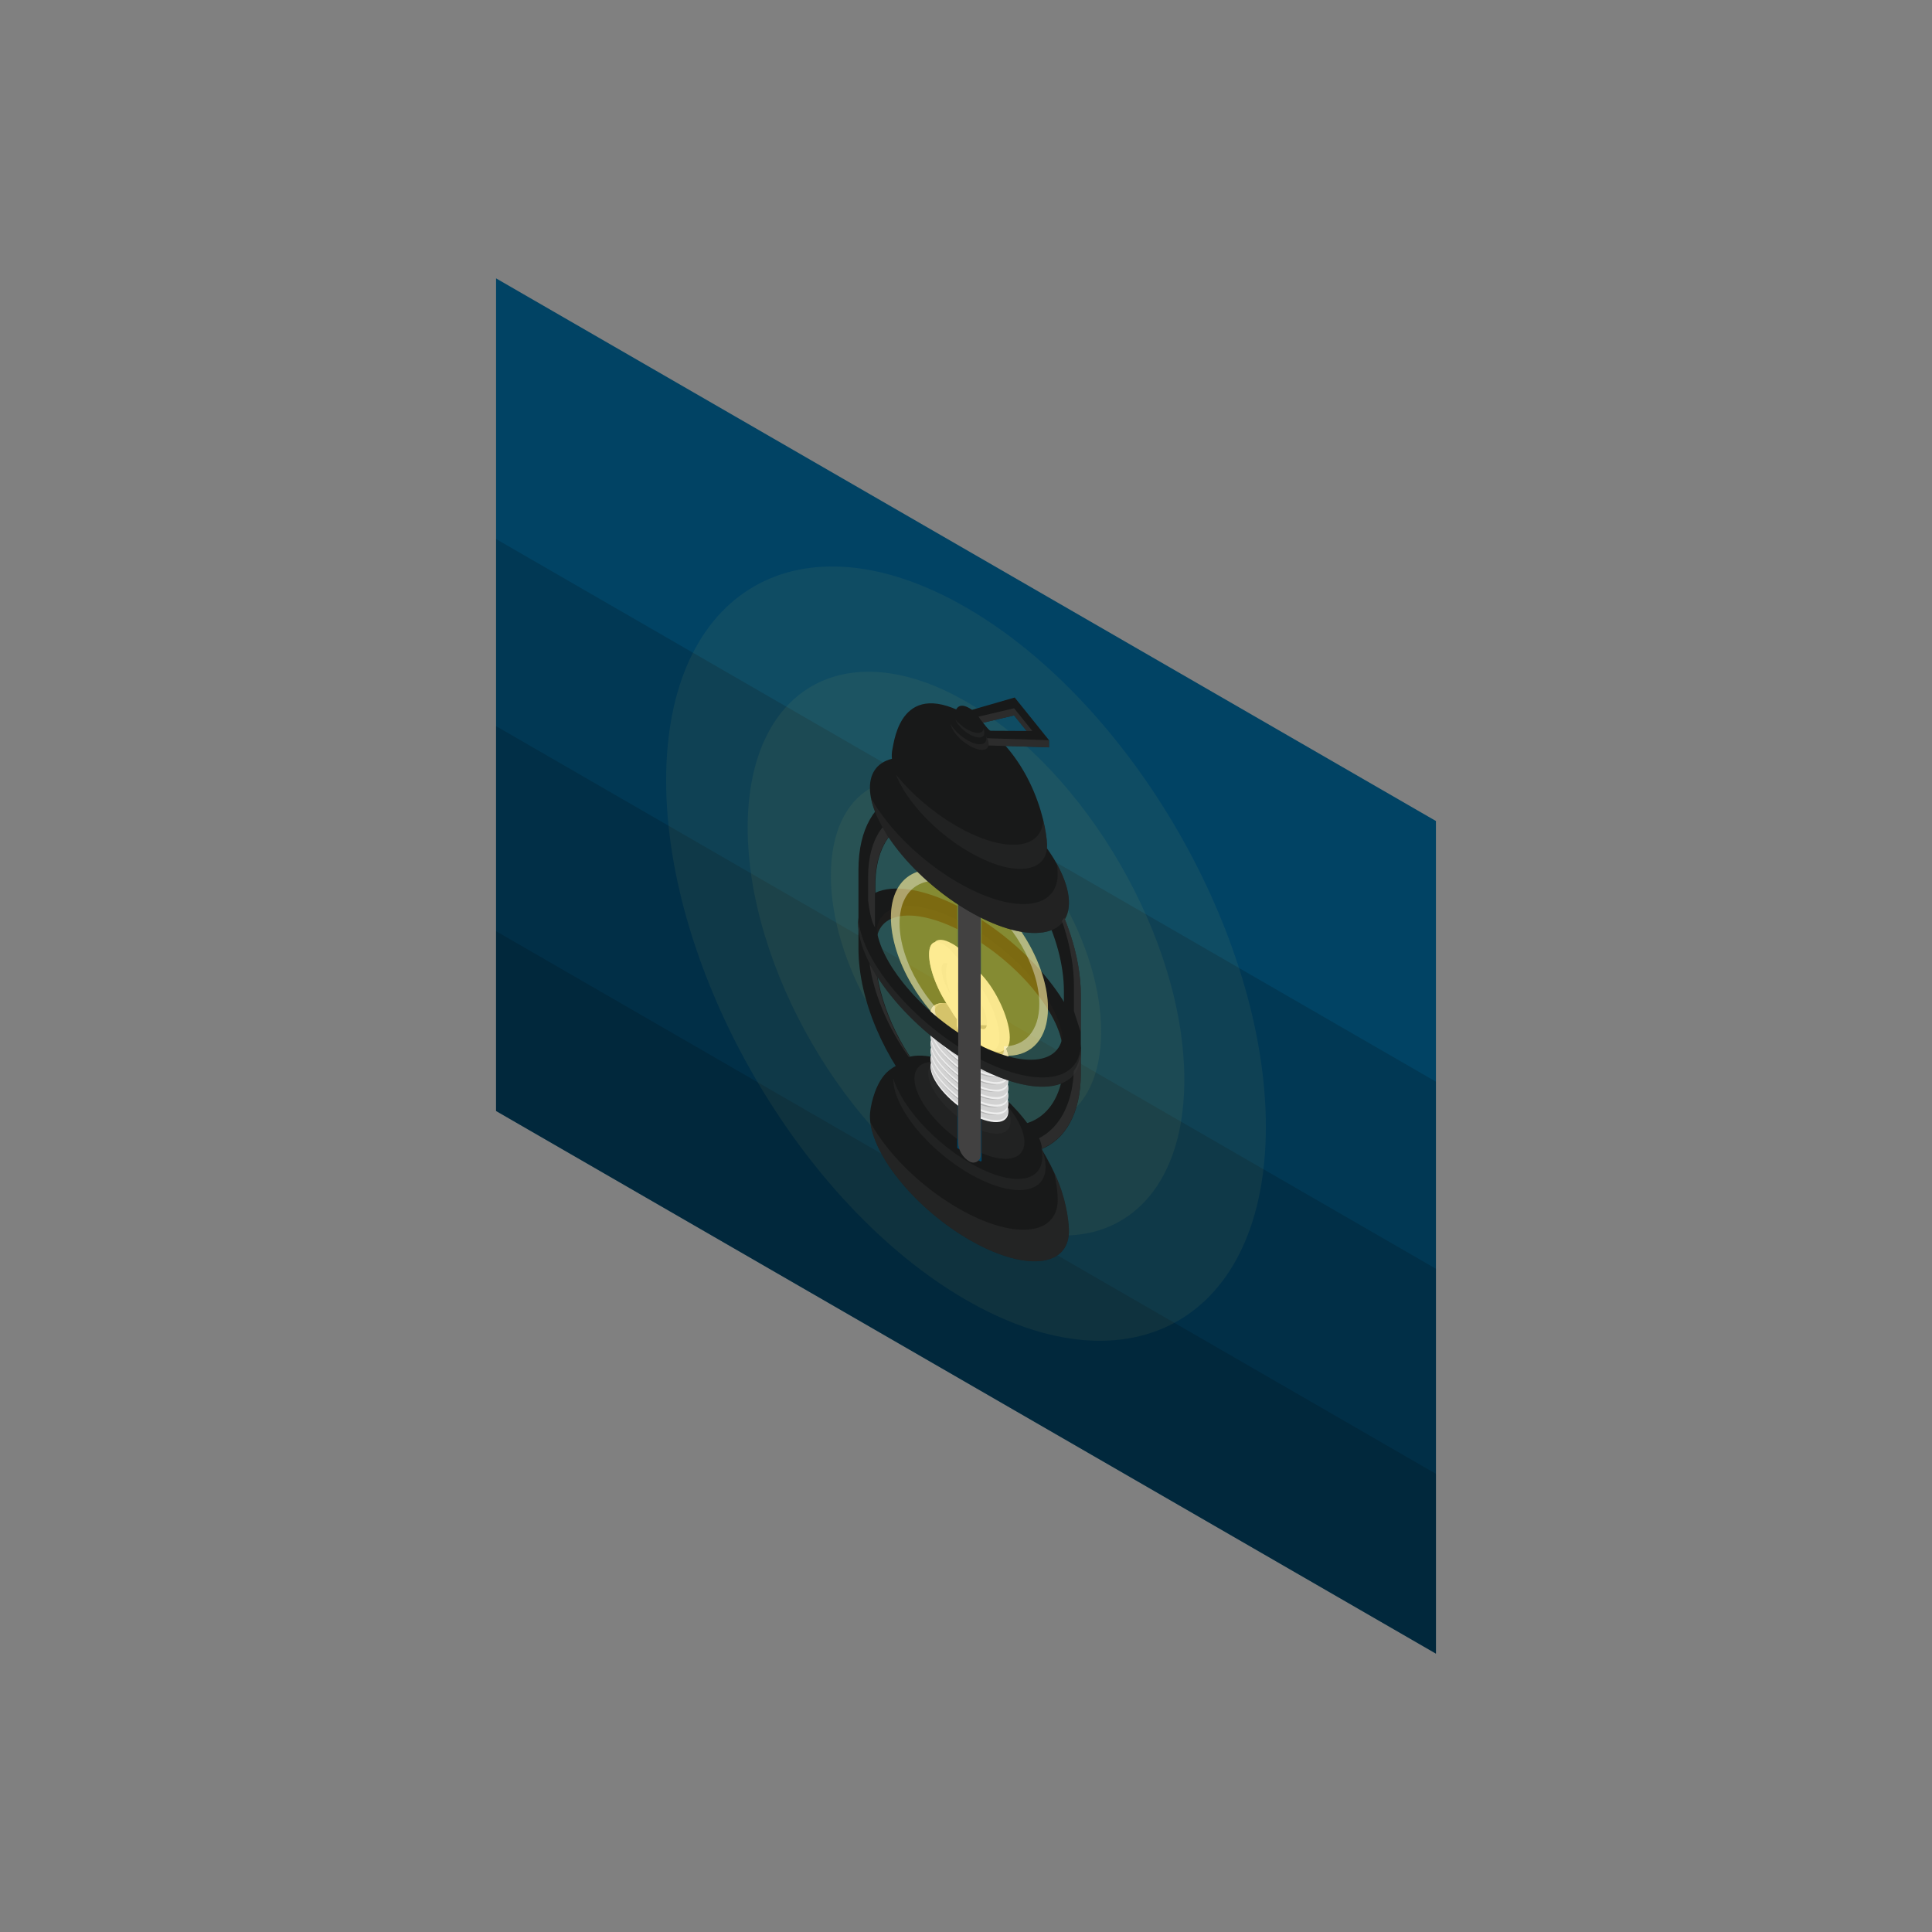 <?xml version="1.0" encoding="UTF-8" standalone="no"?><!DOCTYPE svg PUBLIC "-//W3C//DTD SVG 1.1//EN" "http://www.w3.org/Graphics/SVG/1.1/DTD/svg11.dtd"><svg width="100%" height="100%" viewBox="0 0 200 200" version="1.1" xmlns="http://www.w3.org/2000/svg" xmlns:xlink="http://www.w3.org/1999/xlink" xml:space="preserve" xmlns:serif="http://www.serif.com/" style="fill-rule:evenodd;clip-rule:evenodd;stroke-linecap:round;stroke-linejoin:round;stroke-miterlimit:1.5;"><rect x="0" y="0" width="200" height="200" fill="#808080" stroke="none"/><g><g><path d="M148.648,84.991l-97.296,-56.174l-0,86.192l97.296,56.174l0,-86.192Z" style="fill:#014364;"/><g><path d="M148.648,111.974l-97.296,-56.174l-0,59.209l97.296,56.174l0,-59.209Z" style="fill:#060400;fill-opacity:0.16;"/><path d="M148.648,131.345l-97.296,-56.174l-0,39.838l97.296,56.174l0,-39.838Z" style="fill:#060400;fill-opacity:0.16;"/><path d="M148.648,152.573l-97.296,-56.174l-0,18.61l97.296,56.174l0,-18.61Z" style="fill:#060400;fill-opacity:0.16;"/></g></g><g><g><path d="M100,62.876c17.132,9.891 31.041,33.983 31.041,53.765c-0,19.782 -13.909,27.813 -31.041,17.921c-17.132,-9.891 -31.041,-33.982 -31.041,-53.764c0,-19.783 13.909,-27.813 31.041,-17.922Z" style="fill:#d1bd5c;fill-opacity:0.07;"/><path d="M100,72.621c12.474,7.202 22.601,24.743 22.601,39.147c0,14.404 -10.127,20.251 -22.601,13.049c-12.474,-7.202 -22.601,-24.743 -22.601,-39.147c-0,-14.403 10.127,-20.25 22.601,-13.049Z" style="fill:#d1bd5c;fill-opacity:0.07;"/><path d="M100,82.567c7.72,4.457 13.988,15.314 13.988,24.229c0,8.914 -6.268,12.533 -13.988,8.076c-7.72,-4.458 -13.988,-15.314 -13.988,-24.229c-0,-8.915 6.268,-12.534 13.988,-8.076Z" style="fill:#d1bd5c;fill-opacity:0.07;"/></g><path d="M93.217,82.12c-2.65,0.911 -4.349,3.689 -4.349,7.903l0,8.167c0,5.365 2.755,11.584 6.719,15.98l0,-2.89c-2.965,-3.653 -4.968,-8.487 -4.968,-12.699l0,-6.927c0,-2.956 0.986,-5.079 2.598,-6.162l0,-3.372Z" style="fill:#181919;"/><path d="M94.773,109.294c3.08,-0.275 8.081,2.612 11.161,6.444c3.08,3.832 3.08,7.166 0,7.441c-3.08,0.275 -8.081,-2.613 -11.161,-6.444c-3.08,-3.832 -3.08,-7.166 0,-7.441Z" style="fill:#181919;"/><path d="M88.871,95.989c-0.199,-2.239 0.918,-3.763 3.35,-3.98c4.496,-0.402 11.797,3.813 16.293,9.407c2.432,3.025 3.548,5.838 3.349,7.847l-1.889,-1.09c-0.219,-1.547 -1.145,-3.462 -2.776,-5.491c-3.77,-4.69 -9.892,-8.224 -13.662,-7.887c-1.631,0.145 -2.556,0.992 -2.776,2.285l-1.889,-1.091Z" style="fill:#181919;"/><path d="M90.054,115.514c0.004,-0.811 0.41,-2.887 1.444,-4.169c0.901,-1.119 2.383,-1.506 3.172,-1.577c3.138,-0.28 8.234,2.662 11.372,6.566c0.888,1.104 2.587,3.67 3.557,6.128c0.883,2.237 1.083,4.39 1.056,5.129c-0.06,1.669 -1.064,2.781 -3.013,2.955c-4.021,0.359 -10.55,-3.411 -14.572,-8.413c-2.018,-2.511 -3.023,-4.858 -3.016,-6.619Z" style="fill:#181919;"/><path d="M107.876,90.583l-0,3.494c1.41,2.771 2.259,5.777 2.259,8.52l-0,6.926c-0,4.076 -1.875,6.568 -4.681,6.934l2.263,2.535c2.546,-0.973 4.169,-3.72 4.169,-7.838l-0,-8.166c-0,-4.032 -1.555,-8.545 -4.01,-12.405Z" style="fill:#181919;"/><path d="M101.517,90.328l-2.322,-1.34l0,29.797l2.322,1.34l-0,-29.797Z" style="fill:#4d4d4d;stroke:#014364;stroke-width:0.2px;"/><path d="M96.328,109.933c2.222,-0.199 5.83,1.884 8.052,4.649c2.222,2.764 2.222,5.169 0,5.368c-2.222,0.198 -5.83,-1.885 -8.052,-4.649c-2.223,-2.764 -2.223,-5.17 -0,-5.368Z" style="fill:#2d2d2d;fill-opacity:0.45;"/><path d="M107.764,118.704c1.022,2.453 0.412,4.274 -1.83,4.475c-3.08,0.275 -8.081,-2.613 -11.161,-6.444c-1.563,-1.945 -2.333,-3.762 -2.309,-5.116c0.349,1.135 1.08,2.451 2.19,3.831c3.13,3.895 8.095,6.841 11.08,6.574c1.803,-0.161 2.474,-1.459 2.03,-3.32Z" style="fill:#2d2d2d;fill-opacity:0.45;"/><path d="M97.339,109.845c1.665,-0.149 4.369,1.412 6.034,3.484c1.665,2.071 1.665,3.873 -0,4.022c-1.665,0.149 -4.369,-1.412 -6.034,-3.483c-1.665,-2.072 -1.665,-3.874 0,-4.023Z" style="fill:#2d2d2d;fill-opacity:0.45;"/><path d="M90.838,96.736c-0.039,-0.183 -0.07,-0.361 -0.091,-0.534c0.194,-1.34 1.123,-2.22 2.789,-2.369c3.77,-0.337 9.892,3.198 13.662,7.888c1.666,2.072 2.596,4.026 2.789,5.59c-0.021,0.148 -0.051,0.291 -0.091,0.428c-0.317,-1.465 -1.216,-3.214 -2.698,-5.057c-3.77,-4.69 -9.892,-8.224 -13.662,-7.887c-1.481,0.132 -2.38,0.842 -2.698,1.941Z" style="fill:#2c2723;fill-opacity:0.28;"/><path d="M109.103,121.321c0.179,0.379 0.346,0.761 0.496,1.141c0.883,2.237 1.083,4.39 1.056,5.129c-0.06,1.669 -1.064,2.781 -3.013,2.955c-4.021,0.359 -10.55,-3.411 -14.572,-8.413c-1.77,-2.203 -2.761,-4.28 -2.973,-5.945c0.468,0.856 1.072,1.755 1.813,2.676c4.021,5.003 10.55,8.773 14.572,8.413c1.948,-0.174 2.953,-1.285 3.013,-2.955c0.018,-0.496 -0.067,-1.631 -0.392,-3.001Z" style="fill:#333;fill-opacity:0.42;"/><path d="M97.509,109.364c1.571,-0.063 4.122,1.41 5.693,3.286c1.571,1.876 1.571,3.45 -0,3.512c-1.571,0.063 -4.122,-1.41 -5.693,-3.286c-1.57,-1.876 -1.57,-3.45 0,-3.512Z" style="fill:#ededed;"/><path d="M96.335,110.338c0.04,-0.578 0.432,-0.945 1.174,-0.974c1.571,-0.063 4.122,1.41 5.693,3.286c0.742,0.887 1.134,1.706 1.175,2.33l-0,0.001c-0.041,0.577 -0.432,0.945 -1.175,0.974c-1.571,0.062 -4.122,-1.41 -5.693,-3.286c-0.742,-0.887 -1.134,-1.707 -1.174,-2.331Zm-0.004,0.087l0,-0l0,-0Zm8.049,4.647l0,-0l0,-0Zm-8.048,-4.662l-0,0l-0,-0Zm8.048,4.646l-0,0.001l-0,-0.001Zm-8.048,-4.661l-0,0.001l-0,-0.001Zm8.047,4.646l0,0.001l0,-0.001Zm-0,-0.016l-0,0.002l-0,-0.002Zm-8.047,-4.645l0,0.001l0,-0.001Zm0.001,-0.015l0,0.002l0,-0.002Zm8.045,4.645l0,0.002l0,-0.002Zm-8.044,-4.66l-0,0.002l-0,-0.002Zm8.043,4.644l0.001,0.002l-0.001,-0.002Z" style="fill:#d2d2d2;"/><path d="M97.813,109.352c1.403,-0.056 3.682,1.26 5.085,2.936c1.404,1.676 1.404,3.082 0,3.138c-1.403,0.055 -3.682,-1.261 -5.085,-2.937c-1.404,-1.676 -1.404,-3.082 -0,-3.137Z" style="fill:#676767;fill-opacity:0.25;"/><path d="M97.509,108.576c1.571,-0.062 4.122,1.411 5.693,3.287c1.571,1.876 1.571,3.45 -0,3.512c-1.571,0.062 -4.122,-1.41 -5.693,-3.287c-1.57,-1.876 -1.57,-3.449 0,-3.512Z" style="fill:#ededed;"/><path d="M96.335,109.551c0.04,-0.578 0.432,-0.945 1.174,-0.975c1.571,-0.062 4.122,1.411 5.693,3.287c0.742,0.887 1.134,1.706 1.175,2.33l-0,0.001c-0.041,0.577 -0.432,0.944 -1.175,0.974c-1.571,0.062 -4.122,-1.411 -5.693,-3.287c-0.742,-0.887 -1.134,-1.706 -1.174,-2.33Zm-0.004,0.086l0,0l0,0Zm8.049,4.647l0,0l0,0Zm-8.048,-4.662l-0,0.001l-0,-0.001Zm8.048,4.647l-0,0.001l-0,-0.001Zm-8.048,-4.662l-0,0.002l-0,-0.002Zm8.047,4.646l0,0.002l0,-0.002Zm-0,-0.015l-0,0.002l-0,-0.002Zm-8.047,-4.646l0,0.002l0,-0.002Zm0.001,-0.014l0,0.002l0,-0.002Zm8.045,4.644l0,0.002l0,-0.002Zm-8.044,-4.659l-0,0.002l-0,-0.002Zm8.043,4.644l0.001,0.002l-0.001,-0.002Z" style="fill:#d2d2d2;"/><path d="M97.813,108.564c1.403,-0.055 3.682,1.26 5.085,2.936c1.404,1.677 1.404,3.083 0,3.138c-1.403,0.056 -3.682,-1.26 -5.085,-2.936c-1.404,-1.676 -1.404,-3.082 -0,-3.138Z" style="fill:#676767;fill-opacity:0.25;"/><path d="M97.509,107.768c1.571,-0.063 4.122,1.41 5.693,3.286c1.571,1.876 1.571,3.45 -0,3.512c-1.571,0.063 -4.122,-1.41 -5.693,-3.286c-1.57,-1.876 -1.57,-3.45 0,-3.512Z" style="fill:#ededed;"/><path d="M96.335,108.742c0.04,-0.578 0.432,-0.945 1.174,-0.974c1.571,-0.063 4.122,1.41 5.693,3.286c0.742,0.887 1.134,1.706 1.175,2.33l-0,0.001c-0.041,0.577 -0.432,0.945 -1.175,0.974c-1.571,0.062 -4.122,-1.41 -5.693,-3.286c-0.742,-0.887 -1.134,-1.707 -1.174,-2.331Zm-0.004,0.087l0,-0l0,-0Zm8.049,4.647l0,-0l0,-0Zm-8.048,-4.662l-0,0l-0,-0Zm8.048,4.646l-0,0.001l-0,-0.001Zm-8.048,-4.661l-0,0.001l-0,-0.001Zm8.047,4.646l0,0.001l0,-0.001Zm-0,-0.016l-0,0.002l-0,-0.002Zm-8.047,-4.645l0,0.001l0,-0.001Zm0.001,-0.015l0,0.002l0,-0.002Zm8.045,4.645l0,0.002l0,-0.002Zm-8.044,-4.66l-0,0.002l-0,-0.002Zm8.043,4.644l0.001,0.002l-0.001,-0.002Z" style="fill:#d2d2d2;"/><path d="M97.813,107.756c1.403,-0.056 3.682,1.26 5.085,2.936c1.404,1.676 1.404,3.082 0,3.138c-1.403,0.055 -3.682,-1.261 -5.085,-2.937c-1.404,-1.676 -1.404,-3.082 -0,-3.137Z" style="fill:#676767;fill-opacity:0.25;"/><path d="M97.509,106.984c1.571,-0.062 4.122,1.411 5.693,3.287c1.571,1.876 1.571,3.45 -0,3.512c-1.571,0.062 -4.122,-1.411 -5.693,-3.287c-1.57,-1.876 -1.57,-3.45 0,-3.512Z" style="fill:#ededed;"/><path d="M96.335,107.958c0.04,-0.577 0.432,-0.944 1.174,-0.974c1.571,-0.062 4.122,1.411 5.693,3.287c0.742,0.887 1.134,1.706 1.175,2.33l-0,0c-0.041,0.578 -0.432,0.945 -1.175,0.975c-1.571,0.062 -4.122,-1.411 -5.693,-3.287c-0.742,-0.887 -1.134,-1.706 -1.174,-2.331Zm-0.004,0.087l0,0l0,0Zm8.049,4.647l0,0l0,-0Zm-8.048,-4.662l-0,0.001l-0,-0.001Zm8.048,4.647l-0,0l-0,-0Zm-8.048,-4.662l-0,0.001l-0,-0.001Zm8.047,4.646l0,0.002l0,-0.002Zm-0,-0.015l-0,0.001l-0,-0.001Zm-8.047,-4.646l0,0.002l0,-0.002Zm0.001,-0.015l0,0.002l0,-0.002Zm8.045,4.645l0,0.002l0,-0.002Zm-8.044,-4.659l-0,0.002l-0,-0.002Zm8.043,4.643l0.001,0.003l-0.001,-0.003Z" style="fill:#d2d2d2;"/><path d="M97.813,106.972c1.403,-0.056 3.682,1.26 5.085,2.936c1.404,1.676 1.404,3.082 0,3.138c-1.403,0.056 -3.682,-1.26 -5.085,-2.936c-1.404,-1.676 -1.404,-3.082 -0,-3.138Z" style="fill:#676767;fill-opacity:0.25;"/><path d="M97.509,106.212c1.571,-0.063 4.122,1.41 5.693,3.286c1.571,1.876 1.571,3.45 -0,3.512c-1.571,0.063 -4.122,-1.41 -5.693,-3.286c-1.57,-1.876 -1.57,-3.45 0,-3.512Z" style="fill:#ededed;"/><path d="M96.335,107.186c0.04,-0.578 0.432,-0.945 1.174,-0.974c1.571,-0.063 4.122,1.41 5.693,3.286c0.742,0.887 1.134,1.706 1.175,2.33l-0,0.001c-0.041,0.578 -0.432,0.945 -1.175,0.974c-1.571,0.063 -4.122,-1.41 -5.693,-3.286c-0.742,-0.887 -1.134,-1.707 -1.174,-2.331Zm-0.004,0.087l0,-0l0,-0Zm8.049,4.647l0,-0l0,-0Zm-8.048,-4.662l-0,0l-0,-0Zm8.048,4.646l-0,0.001l-0,-0.001Zm-8.048,-4.661l-0,0.001l-0,-0.001Zm8.047,4.646l0,0.001l0,-0.001Zm-0,-0.016l-0,0.002l-0,-0.002Zm-8.047,-4.645l0,0.001l0,-0.001Zm0.001,-0.015l0,0.002l0,-0.002Zm8.045,4.645l0,0.002l0,-0.002Zm-8.044,-4.66l-0,0.002l-0,-0.002Zm8.043,4.644l0.001,0.003l-0.001,-0.003Z" style="fill:#d2d2d2;"/><path d="M97.813,106.2c1.403,-0.056 3.682,1.26 5.085,2.936c1.404,1.676 1.404,3.082 0,3.138c-1.403,0.055 -3.682,-1.26 -5.085,-2.937c-1.404,-1.676 -1.404,-3.082 -0,-3.137Z" style="fill:#676767;fill-opacity:0.25;"/><path d="M97.509,105.428c1.571,-0.062 4.122,1.411 5.693,3.287c1.571,1.876 1.571,3.45 -0,3.512c-1.571,0.062 -4.122,-1.411 -5.693,-3.287c-1.57,-1.876 -1.57,-3.45 0,-3.512Z" style="fill:#ededed;"/><path d="M96.335,106.402c0.04,-0.577 0.432,-0.944 1.174,-0.974c1.571,-0.062 4.122,1.411 5.693,3.287c0.742,0.887 1.134,1.706 1.175,2.33l-0,0c-0.041,0.578 -0.432,0.945 -1.175,0.975c-1.571,0.062 -4.122,-1.411 -5.693,-3.287c-0.742,-0.887 -1.134,-1.706 -1.174,-2.331Zm-0.004,0.087l0,0l0,0Zm8.049,4.647l0,0l0,0Zm-8.048,-4.662l-0,0.001l-0,-0.001Zm8.048,4.647l-0,0l-0,-0Zm-8.048,-4.662l-0,0.001l-0,-0.001Zm8.047,4.646l0,0.002l0,-0.002Zm-0,-0.015l-0,0.002l-0,-0.002Zm-8.047,-4.646l0,0.002l0,-0.002Zm0.001,-0.015l0,0.002l0,-0.002Zm8.045,4.645l0,0.002l0,-0.002Zm-8.044,-4.659l-0,0.002l-0,-0.002Zm8.043,4.643l0.001,0.003l-0.001,-0.003Z" style="fill:#d2d2d2;"/><path d="M97.813,105.416c1.403,-0.056 3.682,1.26 5.085,2.936c1.404,1.676 1.404,3.082 0,3.138c-1.403,0.056 -3.682,-1.26 -5.085,-2.936c-1.404,-1.676 -1.404,-3.082 -0,-3.138Z" style="fill:#676767;fill-opacity:0.25;"/><path d="M97.509,104.63c1.571,-0.062 4.122,1.41 5.693,3.287c1.571,1.876 1.571,3.45 -0,3.512c-1.571,0.062 -4.122,-1.411 -5.693,-3.287c-1.57,-1.876 -1.57,-3.45 0,-3.512Z" style="fill:#ededed;"/><path d="M96.335,105.604c0.04,-0.577 0.432,-0.945 1.174,-0.974c1.571,-0.062 4.122,1.41 5.693,3.287c0.742,0.886 1.134,1.706 1.175,2.33l-0,0c-0.041,0.578 -0.432,0.945 -1.175,0.975c-1.571,0.062 -4.122,-1.411 -5.693,-3.287c-0.742,-0.887 -1.134,-1.706 -1.174,-2.331Zm-0.004,0.087l0,0l0,-0Zm8.049,4.647l0,0l0,-0Zm-8.048,-4.662l-0,0.001l-0,-0.001Zm8.048,4.647l-0,0l-0,-0Zm-8.048,-4.662l-0,0.001l-0,-0.001Zm8.047,4.646l0,0.001l0,-0.001Zm-0,-0.015l-0,0.001l-0,-0.001Zm-8.047,-4.646l0,0.002l0,-0.002Zm0.001,-0.015l0,0.002l0,-0.002Zm8.045,4.645l0,0.002l0,-0.002Zm-8.044,-4.66l-0,0.003l-0,-0.003Zm8.043,4.644l0.001,0.003l-0.001,-0.003Z" style="fill:#d2d2d2;"/><path d="M97.813,104.618c1.403,-0.056 3.682,1.26 5.085,2.936c1.404,1.676 1.404,3.082 0,3.138c-1.403,0.055 -3.682,-1.26 -5.085,-2.936c-1.404,-1.676 -1.404,-3.082 -0,-3.138Z" style="fill:#676767;fill-opacity:0.25;"/><path d="M97.509,103.846c1.571,-0.062 4.122,1.411 5.693,3.287c1.571,1.876 1.571,3.45 -0,3.512c-1.571,0.062 -4.122,-1.41 -5.693,-3.286c-1.57,-1.877 -1.57,-3.45 0,-3.513Z" style="fill:#ededed;"/><path d="M96.335,104.821c0.04,-0.578 0.432,-0.945 1.174,-0.975c1.571,-0.062 4.122,1.411 5.693,3.287c0.742,0.887 1.134,1.706 1.175,2.33l-0,0.001c-0.041,0.577 -0.432,0.945 -1.175,0.974c-1.571,0.062 -4.122,-1.41 -5.693,-3.287c-0.742,-0.887 -1.134,-1.706 -1.174,-2.33Zm-0.004,0.086l0,0l0,0Zm8.049,4.647l0,0l0,0Zm-8.048,-4.662l-0,0.001l-0,-0.001Zm8.048,4.647l-0,0.001l-0,-0.001Zm-8.048,-4.662l-0,0.002l-0,-0.002Zm8.047,4.647l0,0.001l0,-0.001Zm-0,-0.016l-0,0.002l-0,-0.002Zm-8.047,-4.646l0,0.002l0,-0.002Zm0.001,-0.014l0,0.002l0,-0.002Zm8.045,4.644l0,0.003l0,-0.003Zm-8.044,-4.659l-0,0.002l-0,-0.002Zm8.043,4.644l0.001,0.002l-0.001,-0.002Z" style="fill:#d2d2d2;"/><path d="M97.813,103.834c1.403,-0.055 3.682,1.26 5.085,2.937c1.404,1.676 1.404,3.082 0,3.137c-1.403,0.056 -3.682,-1.26 -5.085,-2.936c-1.404,-1.676 -1.404,-3.082 -0,-3.138Z" style="fill:#676767;fill-opacity:0.25;"/><path d="M96.792,97.529c0.031,-0.111 0.335,-0.32 0.895,-0.204c0.162,0.034 0.345,0.095 0.549,0.193c0.482,0.231 0.99,0.508 1.59,1.211c0.449,0.526 0.838,1.037 1.172,1.53c0.294,0.268 0.614,0.607 0.954,1.018c1.424,1.72 2.581,4.415 2.581,6.117c-0,0.435 -0.076,0.761 -0.212,0.976c-0.087,0.137 -0.553,0.498 -0.855,0.527c-0.295,0.028 -0.664,-0.114 -0.973,-0.212c-0.025,-0.006 -0.051,-0.013 -0.078,-0.021l-0.011,-0.003c-0.007,-0.002 -0.015,-0.005 -0.022,-0.007l-0.023,-0.007l-0.01,-0.004c-0.015,-0.005 -0.03,-0.011 -0.045,-0.017l-0.013,-0.005l-0.023,-0.009l-0.024,-0.01l-0.013,-0.006c-0.014,-0.006 -0.028,-0.013 -0.043,-0.019l-0.015,-0.007l-0.024,-0.012l-0.024,-0.013l-0.01,-0.005l-0.014,-0.007l-0.024,-0.014l-0.015,-0.008l-0.01,-0.005l-0.008,-0.005l-0.017,-0.01l-0.018,-0.011l-0.007,-0.003l-0.011,-0.007l-0.014,-0.009l-0.025,-0.015l-0.015,-0.01l-0.01,-0.006l-0.009,-0.006l-0.017,-0.011l-0.019,-0.013l-0.019,-0.013l-0.013,-0.009l-0.026,-0.018l-0.017,-0.012l-0.009,-0.007l-0.009,-0.006l-0.018,-0.014c-0.008,-0.005 -0.015,-0.011 -0.023,-0.016l-0.016,-0.013l-0.016,-0.012l-0.024,-0.018l-0.017,-0.014l-0.019,-0.015l-0.018,-0.015c-0.008,-0.006 -0.016,-0.012 -0.024,-0.019l-0.016,-0.014l-0.015,-0.012c-0.009,-0.007 -0.017,-0.014 -0.025,-0.021l-0.019,-0.016l-0.02,-0.017l-0.017,-0.015c-0.008,-0.008 -0.017,-0.015 -0.025,-0.023l-0.017,-0.015l-0.014,-0.013c-0.017,-0.015 -0.035,-0.031 -0.052,-0.047l-0.014,-0.014l-0.016,-0.015l0,0.006c0,-0 -0.821,0.057 -0.879,0.061c-0.069,0.004 -0.171,-0.062 -0.284,-0.195l-0.757,-0.889c-0.209,-0.245 -0.378,-0.627 -0.378,-0.853l-0,-0.599c-0,-0 -0.266,-0.354 -0.393,-0.549c-0.092,-0.142 -0.253,-0.415 -0.347,-0.577l-0.014,0.006c-0.002,0 -0.004,0.001 -0.005,0.002l-0.015,-0.066l-0.014,-0.024l-0.028,-0.039l-0.028,-0.04l-0.027,-0.04l-0.028,-0.04l-0.028,-0.04l-0.027,-0.04l-0.027,-0.041l-0.027,-0.041l-0.027,-0.041l-0.016,-0.024l-0.011,-0.017l-0.016,-0.025l-0.011,-0.017l-0.016,-0.024l-0.011,-0.017l-0.016,-0.025l-0.01,-0.017l-0.016,-0.025l-0.011,-0.017l-0.016,-0.026l-0.01,-0.016l-0.016,-0.026l-0.01,-0.017l-0.016,-0.026l-0.01,-0.016l-0.016,-0.027l-0.01,-0.016l-0.016,-0.027l-0.01,-0.016l-0.016,-0.027l-0.009,-0.016l-0.016,-0.027l-0.01,-0.016l-0.016,-0.027l-0.009,-0.017l-0.016,-0.027l-0.009,-0.016l-0.016,-0.028l-0.009,-0.016l-0.016,-0.028l-0.009,-0.015l-0.016,-0.029l-0.009,-0.015l-0.016,-0.029l-0.008,-0.015l-0.016,-0.029l-0.009,-0.015l-0.016,-0.029l-0.008,-0.016l-0.016,-0.029l-0.008,-0.015l-0.016,-0.029l-0.008,-0.016l-0.016,-0.029l-0.008,-0.015l-0.016,-0.03l-0.008,-0.015l-0.015,-0.03l-0.008,-0.015l-0.016,-0.03l-0.007,-0.014l-0.016,-0.031l-0.007,-0.014l-0.016,-0.031l-0.007,-0.015l-0.016,-0.03l-0.007,-0.015l-0.016,-0.031l-0.007,-0.014l-0.015,-0.031l-0.007,-0.014l-0.016,-0.032l-0.007,-0.014l-0.015,-0.031l-0.007,-0.014l-0.015,-0.032l-0.006,-0.013l-0.016,-0.033l-0.006,-0.013l-0.015,-0.032l-0.007,-0.014l-0.015,-0.032l-0.006,-0.013l-0.015,-0.033l-0.006,-0.013l-0.015,-0.033l-0.006,-0.013l-0.015,-0.033l-0.006,-0.012l-0.015,-0.034l-0.006,-0.012l-0.014,-0.034l-0.006,-0.012l-0.015,-0.034l-0.02,-0.046l-0.02,-0.046l-0.02,-0.046l-0.019,-0.046l-0.019,-0.046l-0.02,-0.046l-0.018,-0.046l-0.019,-0.046l-0.019,-0.046l-0.018,-0.046l-0.018,-0.046l-0.018,-0.046l-0.017,-0.046l-0.018,-0.046l-0.017,-0.046l-0.017,-0.046l-0.016,-0.046l-0.017,-0.045l-0.016,-0.046l-0.016,-0.046l-0.016,-0.045l-0.016,-0.046l-0.015,-0.045l-0.015,-0.045l-0.015,-0.046l-0.014,-0.045l-0.015,-0.045l-0.014,-0.045l-0.014,-0.045l-0.013,-0.045l-0.014,-0.044l-0.013,-0.045l-0.012,-0.044l-0.013,-0.045l-0.012,-0.044l-0.012,-0.044l-0.012,-0.044l-0.012,-0.044l-0.011,-0.043l-0.011,-0.044l-0.011,-0.043l-0.01,-0.044l-0.01,-0.043l-0.01,-0.043l-0.01,-0.042l-0.009,-0.043l-0.009,-0.042l-0.009,-0.043l-0.009,-0.042l-0.008,-0.042l-0.008,-0.041l-0.007,-0.042l-0.008,-0.041l-0.007,-0.041l-0.007,-0.044l-0.006,-0.041l-0.007,-0.04l-0.005,-0.04l-0.006,-0.04l-0.005,-0.039l-0.005,-0.04l-0.005,-0.039l-0.004,-0.039l-0.004,-0.039l-0.004,-0.038l-0.003,-0.038l-0.003,-0.038l-0.003,-0.038l-0.002,-0.037l-0.002,-0.037l-0.002,-0.037l-0.002,-0.037l-0.001,-0.036l-0.001,-0.036l-0,-0.036c-0,-0.012 -0,-0.024 -0,-0.035l-0,-0.036l0,-0.035l0.001,-0.008l-0,-0.01l0,-0.016l0.001,-0.012l-0,-0.01l0,-0.012l0.001,-0.016l0,-0.008l0.001,-0.009l0,-0.012l0.001,-0.008l0.001,-0.013l0.001,-0.014l0,-0.01l0.001,-0.009l0.001,-0.017l0.001,-0.015l0.003,-0.03c0.001,-0.012 0.002,-0.022 0.003,-0.033c0.001,-0.009 0.002,-0.018 0.003,-0.027l0.001,-0.004c0.001,-0.009 0.002,-0.018 0.003,-0.027l0.001,-0.004c0.001,-0.009 0.002,-0.017 0.003,-0.026l0.001,-0.003c0.001,-0.009 0.003,-0.018 0.004,-0.027l0.003,-0.016l0.002,-0.014c0.001,-0.008 0.003,-0.016 0.004,-0.024l0.001,-0.004c0.002,-0.009 0.003,-0.017 0.005,-0.025l0,-0.003c0.002,-0.009 0.004,-0.017 0.006,-0.025l0.002,-0.013l0.004,-0.014c0.002,-0.008 0.003,-0.016 0.005,-0.024l0.001,-0.003c0.002,-0.008 0.004,-0.015 0.006,-0.023l0.001,-0.003l0.006,-0.023l0.001,-0.002c0.002,-0.008 0.004,-0.015 0.006,-0.023l0.004,-0.012l0.004,-0.012c0.002,-0.008 0.005,-0.015 0.007,-0.022l0.001,-0.003c0.002,-0.007 0.005,-0.014 0.007,-0.02l0.001,-0.003c0.003,-0.007 0.005,-0.014 0.008,-0.021l0,-0.002c0.006,-0.014 0.011,-0.028 0.017,-0.041l0.001,-0.002c0.002,-0.006 0.005,-0.013 0.008,-0.019l0.001,-0.002c0.003,-0.007 0.006,-0.013 0.009,-0.019l0.001,-0.002c0.003,-0.006 0.006,-0.013 0.009,-0.019l0,-0.001c0.007,-0.013 0.013,-0.025 0.02,-0.037l0,-0.001c0.004,-0.006 0.007,-0.012 0.01,-0.018l0.001,-0.001c0.004,-0.006 0.007,-0.012 0.01,-0.017l0.001,-0.002c0.011,-0.017 0.022,-0.034 0.033,-0.05l0.001,-0.001c0.004,-0.005 0.008,-0.01 0.011,-0.015l0.001,-0.001c0.004,-0.005 0.008,-0.01 0.012,-0.015l0,-0.001c0.012,-0.015 0.025,-0.029 0.038,-0.043l0,-0.001c0.005,-0.004 0.009,-0.009 0.013,-0.013l0.001,-0.001c0.017,-0.017 0.036,-0.034 0.055,-0.049l0,-0c0.005,-0.004 0.01,-0.008 0.014,-0.011l0.001,-0.001c0.014,-0.011 0.029,-0.021 0.044,-0.03l0,-0c0.005,-0.004 0.011,-0.007 0.016,-0.01l0,0c0.021,-0.012 0.042,-0.023 0.064,-0.032l0,-0c0.006,-0.002 0.011,-0.005 0.017,-0.007l0,0c0.022,-0.009 0.045,-0.016 0.069,-0.022l0,-0c0.006,-0.002 0.012,-0.003 0.018,-0.005Zm4.548,8.832l0.018,0.013l0.003,0.002l0.017,0.011l0.003,0.003l0.017,0.011l0.02,0.013l0.017,0.01l0.003,0.002l0.016,0.01l0.003,0.002l0.017,0.009l0.013,0.007l0.01,0.006l0.011,0.006l0.01,0.005l0.01,0.005l0.009,0.004l0.013,0.006l0.01,0.005l0.01,0.004l0.01,0.004l0.009,0.004l0.01,0.004l0.012,0.004l0.01,0.003l0.009,0.004l0.01,0.003l0.009,0.002l0.009,0.003l0.011,0.003l0.01,0.003l0.009,0.002l0.009,0.002l0.009,0.001l0.008,0.002l0.011,0.002l0.01,0.001l0.008,0.001l0.009,0.001l0.008,0l0.008,0.001l0.01,0l0.01,0.001l0.008,-0l0.008,-0.001l0.008,-0l0.008,-0.001l0.009,-0l0.009,-0.002l0.008,-0.001l0.007,-0.001l0.008,-0.001l0.007,-0.002l0.009,-0.002l0.008,-0.002l0.008,-0.003l0.007,-0.002l0.007,-0.002l0.006,-0.003l0.009,-0.004l0.008,-0.003l0.006,-0.003l0.007,-0.004l0.006,-0.003l0.007,-0.004l0.006,-0.004l0.005,-0.003l0.007,-0.004l0.006,-0.005l0.005,-0.004l0.006,-0.005l0.006,-0.004l0.003,-0.003l0.005,-0.005l0.006,-0.005l0.005,-0.005l0.006,-0.006l0.005,-0.005l0.005,-0.006l0.003,-0.003l0.01,-0.012l0.009,-0.012l0.009,-0.013l0.008,-0.012l0.008,-0.014l0.007,-0.013l0.008,-0.015l0.008,-0.015l0.007,-0.017l0.006,-0.015l0.006,-0.017l0.006,-0.018l0.005,-0.016l0.001,-0.002l0.005,-0.018l0.005,-0.019l0.004,-0.018l0.001,-0.002l0.004,-0.018l0.004,-0.022c-0.139,-0.013 -0.515,-0.019 -0.764,-0.022c-0.021,0.015 -0.043,0.027 -0.067,0.036l-0.004,0.001l-0.004,0.002c-0.009,0.003 -0.018,0.006 -0.027,0.008l-0.001,-0c-0.009,0.002 -0.018,0.004 -0.028,0.005l-0,0.001c-0.01,0.001 -0.019,0.002 -0.029,0.003l-0.005,-0l-0.006,0c-0.006,0 -0.013,0 -0.019,0l-0.006,0l-0.006,-0c-0.007,-0 -0.013,-0.001 -0.02,-0.002l-0.015,-0.001l-0.007,-0.001l-0.011,-0.002l-0.016,-0.002l-0.007,-0.002c-0.004,-0.001 -0.007,-0.001 -0.01,-0.002c0.089,0.08 0.187,0.157 0.236,0.195l-0,-0.003Zm0.18,-2.575l0.007,0.032l0.001,-0.017l-0.008,-0.015Zm-1.326,-1.356l0.009,0.023l0.009,0.021c0.003,0.007 0.006,0.014 0.009,0.021l0.009,0.023l0.007,0.018l0.009,0.024c0.003,0.007 0.006,0.014 0.009,0.022l0.008,0.023l0.006,0.015l0.009,0.025l0.008,0.022l0.008,0.023l0.005,0.014l0.004,0.011l0.004,0.013l0.008,0.023l0.007,0.023l0.005,0.013l0.003,0.011l0.004,0.013l0.007,0.023l0.007,0.022l0.004,0.013l0.003,0.011l0.004,0.013l0.006,0.023l0.006,0.021l0.007,0.024l0.003,0.013l0.006,0.022l0.005,0.021l0.005,0.023l0.004,0.014l0.005,0.022l0.004,0.019c0,0 -0.009,-0.02 -0.009,-0.02c-0.102,-0.219 -0.17,-0.435 -0.207,-0.645Z" style="fill:#f5f5f5;"/><path d="M98.278,104.3c-1.195,-1.673 -2.099,-3.992 -2.099,-5.497c-0,-1.703 1.156,-1.722 2.58,-0.053c0.45,0.527 0.839,1.037 1.173,1.53c0.294,0.268 0.613,0.608 0.953,1.019c1.424,1.72 2.581,4.414 2.581,6.117c0,1.506 -0.906,1.698 -2.102,0.561l0,0.006c0,-0 -0.162,-0.103 -0.443,-0.369l-0.342,-0.329l-0,0.599c-0,0.226 -0.17,0.211 -0.378,-0.035l-0.757,-0.889c-0.209,-0.245 -0.378,-0.627 -0.378,-0.853l-0,-0.599c-0,-0 -0.266,-0.354 -0.393,-0.549c-0.111,-0.17 -0.321,-0.531 -0.395,-0.659Zm3.062,2.064l-0,-0.003c0.488,0.354 0.836,0.198 0.836,-0.462c-0,-0.575 -0.265,-1.388 -0.656,-2.113c0.093,0.445 0.136,0.868 0.136,1.268c0,0.861 -0.179,1.199 -0.552,1.115c0.089,0.08 0.187,0.157 0.236,0.195Zm-1.437,-4.52c0.37,0.654 0.564,1.259 0.564,1.741c0,0.496 -0.056,0.649 -0.279,0.541c-0.045,-0.022 -0.209,-0.126 -0.371,-0.302c-0.162,-0.177 -0.324,-0.425 -0.379,-0.525c-0.209,-0.374 -0.343,-0.779 -0.343,-1.226c-0,-0.568 0.277,-0.647 0.808,-0.229Zm-1.383,1.265c-0.387,-0.811 -0.588,-1.593 -0.588,-2.444c0,-0.407 0.069,-0.704 0.197,-0.892c-0.393,-0.197 -0.66,-0.031 -0.66,0.546c0,0.66 0.348,1.632 0.836,2.425l-0,0.005c0.041,0.072 0.131,0.225 0.215,0.36Z" style="fill:#fff;fill-opacity:0.66;"/><path d="M96.354,104.672l-0.023,-0.026c-0.739,-0.865 -1.406,-1.804 -1.976,-2.779c-1.321,-2.259 -2.127,-4.716 -2.127,-6.9c-0,-4.644 3.642,-6.311 8.128,-3.721c4.486,2.59 8.128,8.463 8.128,13.106c-0,3.128 -1.654,4.906 -4.104,4.94l-0.022,0.001c0.123,0.792 -0.262,1.317 -1.156,1.352c-1.571,0.062 -4.122,-1.41 -5.693,-3.286c-0.894,-1.068 -1.279,-2.038 -1.155,-2.687Z" style="fill:#ffd607;fill-opacity:0.43;"/><path d="M100,91.049l0,1.018c-3.827,-2.017 -6.877,-0.501 -6.877,3.508c-0,1.944 0.717,4.13 1.893,6.14c0.507,0.868 1.101,1.704 1.759,2.473l0.02,0.023c-0.111,0.577 0.232,1.441 1.028,2.391c1.398,1.669 3.668,2.98 5.065,2.925c0.796,-0.032 1.139,-0.499 1.029,-1.204l0.02,-0c2.18,-0.031 3.651,-1.613 3.651,-4.397c0,-3.873 -2.848,-8.708 -6.494,-11.197l0,-1.022c4.141,2.777 7.39,8.259 7.39,12.645c-0,3.128 -1.654,4.906 -4.104,4.94l-0.022,0.001c0.123,0.792 -0.262,1.317 -1.156,1.352c-1.571,0.062 -4.122,-1.41 -5.693,-3.286c-0.894,-1.068 -1.279,-2.038 -1.155,-2.687l-0.023,-0.026c-0.739,-0.865 -1.406,-1.804 -1.976,-2.779c-1.321,-2.259 -2.127,-4.716 -2.127,-6.9c-0,-4.52 3.451,-6.22 7.772,-3.918Z" style="fill:#fff;fill-opacity:0.38;"/><path d="M111.855,108.384l-0.001,0.008c0.24,2.292 -0.873,3.857 -3.34,4.077c-4.496,0.402 -11.797,-3.813 -16.293,-9.407c-2.467,-3.069 -3.581,-5.919 -3.34,-7.933l-0.001,-0.01l1.868,1.079l-0.001,0.008c0.194,1.564 1.123,3.517 2.789,5.59c3.77,4.69 9.892,8.224 13.662,7.887c1.666,-0.148 2.596,-1.028 2.79,-2.368l-0.002,-0.01l1.869,1.079Z" style="fill:#181919;"/><path d="M111.863,108.491c0.199,2.238 -0.918,3.761 -3.349,3.978c-4.496,0.402 -11.797,-3.813 -16.293,-9.407c-2.431,-3.024 -3.548,-5.836 -3.35,-7.845c0.169,1.9 1.285,4.315 3.35,6.884c4.496,5.593 11.797,9.808 16.293,9.407c2.064,-0.185 3.181,-1.311 3.349,-3.017Z" style="fill:#323232;fill-opacity:0.42;"/><path d="M101.517,94.764l-2.322,-1.34l0,24.769c0,0.845 0.451,1.626 1.183,2.049c0.001,-0 0.001,0 0.002,0c0.234,0.136 0.523,0.136 0.758,0c0.234,-0.135 0.379,-0.385 0.379,-0.656c-0,-5.298 -0,-24.822 -0,-24.822Z" style="fill:#4d4d4d;"/><path d="M101.517,94.764l-2.322,-1.34l0,24.769c0,0.845 0.451,1.626 1.183,2.049c0.001,-0 0.001,0 0.002,0c0.234,0.136 0.523,0.136 0.758,0c0.234,-0.135 0.379,-0.385 0.379,-0.656c-0,-5.298 -0,-24.822 -0,-24.822Z" style="fill:#302f2f;fill-opacity:0.38;"/><path d="M92.331,78.552c-0.031,-0.353 -0.015,-0.681 0.049,-0.979c0.216,-1.014 0.938,-7.54 8.028,-3.409c6.891,4.015 8.09,12.207 7.977,13.605c-0.002,0.016 -0.003,0.033 -0.005,0.049c3.266,4.582 3.019,8.405 -0.738,8.741c-4.022,0.359 -10.551,-3.411 -14.572,-8.413c-3.758,-4.675 -4.004,-8.783 -0.739,-9.594Z" style="fill:#181919;"/><path d="M109.392,89.408c2.146,3.848 1.563,6.855 -1.75,7.151c-4.022,0.359 -10.551,-3.411 -14.572,-8.413c-1.635,-2.034 -2.606,-3.961 -2.911,-5.555c0.459,0.823 1.042,1.683 1.75,2.564c4.022,5.003 10.551,8.773 14.572,8.413c2.387,-0.213 3.357,-1.832 2.911,-4.16Z" style="fill:#2b2b2b;fill-opacity:0.51;"/><path d="M107.989,84.869c0.341,1.397 0.43,2.47 0.396,2.9c-0.099,1.221 -0.88,2.029 -2.343,2.159c-3.138,0.281 -8.234,-2.661 -11.372,-6.565c-0.905,-1.125 -1.548,-2.208 -1.932,-3.187c3.507,4.32 9.148,7.564 12.63,7.253c1.632,-0.145 2.504,-1.047 2.614,-2.409c0.004,-0.044 0.006,-0.095 0.007,-0.151Z" style="fill:#2d2d2d;fill-opacity:0.45;"/><path d="M111.886,108.534c-0.043,0.835 -0.151,1.512 -0.722,2.35c-0,-0 -0.047,0.683 -0.079,0.966c-0.318,2.756 -1.468,4.735 -3.168,5.776c-0.117,0.072 -0.36,0.203 -0.36,0.203c0.129,0.22 0.243,0.533 0.319,1.078c0,-0 0.256,-0.123 0.393,-0.193c2.226,-1.143 3.617,-3.78 3.617,-7.592l-0,-2.588Zm-0.712,-3.852l0.712,2.189l-0,-3.916c-0,-2.361 -0.534,-4.887 -1.469,-7.35c-0.076,-0.202 -0.238,-0.604 -0.238,-0.604l-0.249,0.333c0,0 0.14,0.408 0.206,0.612c0.667,2.068 1.038,4.154 1.038,6.124l0,2.612Z" style="fill:#353535;fill-opacity:0.71;"/><path d="M103.275,72.715l-0,1.748l1.705,-0.402l1.291,1.606l-3.84,-0.019l-0.666,-0.829l1.51,-0.356l-0,-1.748l-3.378,0.973l0,0.742l2.196,2.731l6.502,0.206l-0,-0.742l-3.553,-4.419l-1.767,0.509Z" style="fill:#181919;"/><path d="M102.093,76.419l-2.196,-2.731l0,0.742l2.196,2.731l6.502,0.206l-0,-0.742l-6.502,-0.206Zm-0.328,-1.6l3.215,-0.758l1.291,1.606l-3.84,-0.019l4.438,0.022l-1.889,-2.35l-3.716,0.876l0.501,0.623Z" style="fill:#353535;fill-opacity:0.71;"/><path d="M98.814,74.158c-0.006,-0.068 -0.003,-0.131 0.009,-0.188c0.042,-0.195 0.18,-1.449 1.543,-0.655c1.324,0.772 1.554,2.346 1.533,2.614c-0.001,0.004 -0.001,0.007 -0.001,0.01c0.627,0.88 0.58,1.615 -0.142,1.68c-0.773,0.069 -2.028,-0.656 -2.8,-1.617c-0.723,-0.898 -0.77,-1.688 -0.142,-1.844Z" style="fill:#181919;"/><path d="M102.092,76.245c0.413,0.739 0.3,1.317 -0.336,1.374c-0.773,0.069 -2.028,-0.656 -2.8,-1.617c-0.315,-0.391 -0.501,-0.761 -0.56,-1.067c0.088,0.158 0.201,0.323 0.337,0.492c0.772,0.962 2.027,1.686 2.8,1.617c0.458,-0.041 0.645,-0.352 0.559,-0.799Z" style="fill:#2b2b2b;fill-opacity:0.51;"/><path d="M101.823,75.372c0.065,0.269 0.082,0.475 0.076,0.557c-0.019,0.235 -0.17,0.39 -0.451,0.415c-0.603,0.054 -1.582,-0.511 -2.185,-1.261c-0.174,-0.216 -0.297,-0.424 -0.371,-0.613c0.674,0.831 1.758,1.454 2.427,1.394c0.314,-0.028 0.481,-0.201 0.502,-0.463c0.001,-0.008 0.001,-0.018 0.002,-0.029Z" style="fill:#2d2d2d;fill-opacity:0.45;"/><path d="M90.801,101.131l-0.784,-1.35c-0,-0 0.068,0.45 0.11,0.676c0.539,2.949 1.952,6.093 3.786,8.718c0.063,0.089 0.189,0.265 0.189,0.265l0.084,-0.009c-0,-0 -0.102,-0.156 -0.152,-0.234c-1.522,-2.369 -2.644,-5.035 -3.153,-7.63c-0.029,-0.145 -0.08,-0.436 -0.08,-0.436Zm-0.936,-7.913c0.167,1.361 0.425,2.378 0.712,2.767l-0,-4.323c-0,-1.893 0.404,-3.444 1.118,-4.599c0.085,-0.138 0.268,-0.396 0.268,-0.396l-0.607,-1.021c-0,0 -0.165,0.217 -0.243,0.331c-0.794,1.174 -1.248,2.796 -1.248,4.8l0,2.441Z" style="fill:#353535;fill-opacity:0.71;"/></g></g></svg>